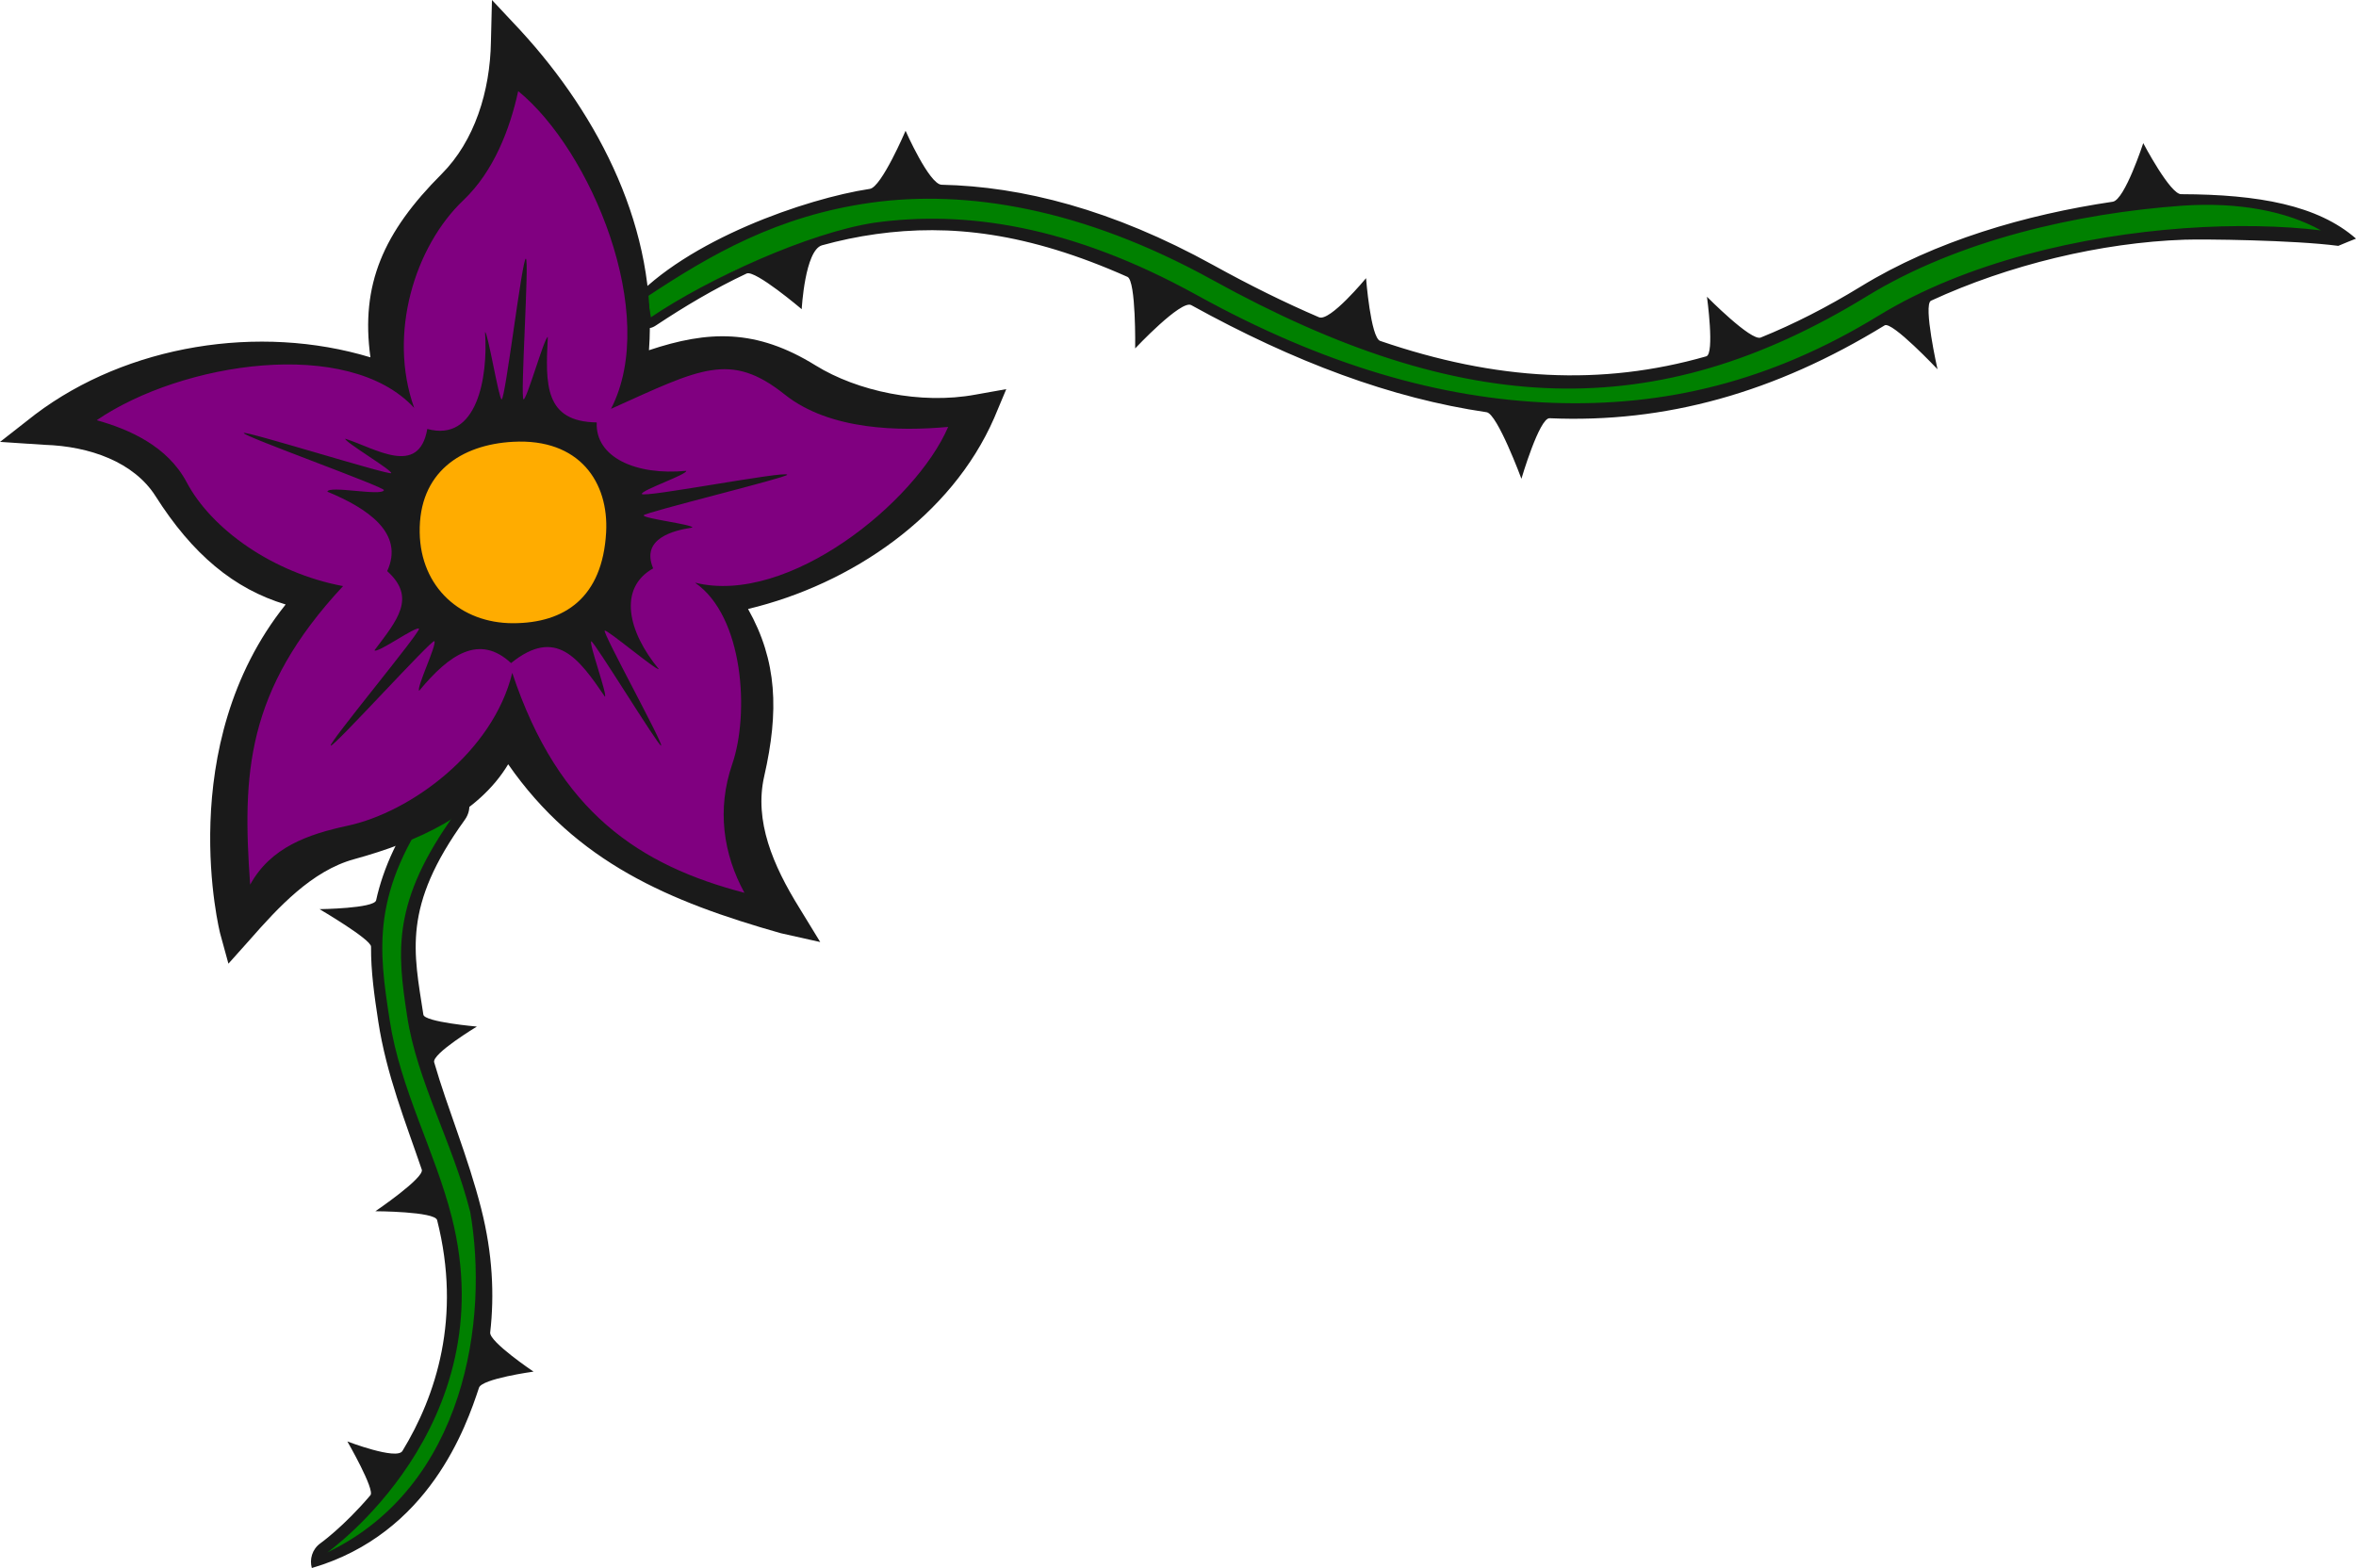 <?xml version="1.0" encoding="UTF-8" standalone="no"?>
<!-- Created with Inkscape (http://www.inkscape.org/) -->

<svg
   xmlns:dc="http://purl.org/dc/elements/1.1/"
   xmlns:cc="http://creativecommons.org/ns#"
   xmlns:rdf="http://www.w3.org/1999/02/22-rdf-syntax-ns#"
   xmlns:svg="http://www.w3.org/2000/svg"
   xmlns="http://www.w3.org/2000/svg"
   xmlns:sodipodi="http://sodipodi.sourceforge.net/DTD/sodipodi-0.dtd"
   xmlns:inkscape="http://www.inkscape.org/namespaces/inkscape"
   width="102.667"
   height="68.334"
   viewBox="0 0 102.667 68.334"
   id="svg2"
   version="1.1"
   inkscape:version="0.91 r13725"
   sodipodi:docname="easterEgg.svg">
  <defs
     id="defs4" />
  <sodipodi:namedview
     id="base"
     pagecolor="#ffffff"
     bordercolor="#666666"
     borderopacity="1.0"
     inkscape:pageopacity="0.0"
     inkscape:pageshadow="2"
     inkscape:zoom="4.221894"
     inkscape:cx="31.213688"
     inkscape:cy="34.16713"
     inkscape:document-units="px"
     inkscape:current-layer="layer3"
     showgrid="false"
     inkscape:window-width="1304"
     inkscape:window-height="746"
     inkscape:window-x="-8"
     inkscape:window-y="-8"
     inkscape:window-maximized="1"
     inkscape:snap-global="false"
     fit-margin-top="0"
     fit-margin-left="0"
     fit-margin-right="0"
     fit-margin-bottom="0"
     units="px" />
  <g
     inkscape:groupmode="layer"
     id="layer4"
     inkscape:label="Layer 4">
    <path
       style="fill:#008000;fill-rule:evenodd;stroke:none;stroke-width:1px;stroke-linecap:butt;stroke-linejoin:miter;stroke-opacity:1"
       d="m 17.824,36.003 c -0.77,1.658 -2.487,4.204 0,12.613 2.487,8.409 2.428,7.343 1.599,10.718 -0.829,3.375 -2.428,5.744 -4.856,7.816 -0.592,0.474 -0.888,0.888 -0.237,0.651 0.651,-0.237 4.915,-1.836 6.454,-8.172 1.54,-6.336 -1.954,-11.014 -2.783,-16.225 -0.829,-5.211 2.487,-7.935 2.013,-8.527 -0.829,0.474 -2.191,1.125 -2.191,1.125 z"
       id="path3348"
       inkscape:connector-curvature="0" />
    <path
       style="fill:#008000;fill-rule:evenodd;stroke:none;stroke-width:1px;stroke-linecap:butt;stroke-linejoin:miter;stroke-opacity:1"
       d="M 27.803,12.896 C 29.477,11.724 34.335,8.542 40.28,8.374 46.226,8.207 54.684,12.896 58.704,14.571 c 4.02,1.675 10.468,3.098 15.744,1.172 5.276,-1.926 11.473,-6.113 19.093,-6.867 7.621,-0.754 8.542,1.591 8.542,1.591 0,0 -8.96,-1.256 -15.325,1.256 -6.364,2.512 -9.547,5.862 -17,6.281 -7.453,0.419 -16.246,-3.852 -19.093,-5.443 -2.847,-1.591 -7.872,-3.685 -13.65,-2.429 -5.778,1.256 -9.044,4.187 -9.044,4.187 z"
       id="path3350"
       inkscape:connector-curvature="0" />
  </g>
  <g
     inkscape:groupmode="layer"
     id="layer3"
     inkscape:label="Layer 3">
    <path
       style="fill:#800080;fill-rule:evenodd;stroke:none;stroke-width:1px;stroke-linecap:butt;stroke-linejoin:miter;stroke-opacity:1;fill-opacity:1"
       d="M 10.384,40.029 C 9.798,37.182 10.468,29.31 13.399,25.96 10.97,24.788 8.458,22.862 7.537,21.438 6.616,20.015 4.02,18.507 2.512,18.34 5.108,16.581 10.049,14.236 16.916,16.162 c -0.084,-2.01 0.754,-5.862 2.261,-7.369 1.507,-1.507 3.015,-5.276 3.182,-6.364 1.256,1.089 6.448,7.034 5.443,13.985 2.429,-0.921 5.36,-1.256 7.537,0.419 2.177,1.675 6.699,1.256 7.202,1.172 -0.502,1.34 -4.606,7.621 -10.803,8.039 0.921,1.759 1.591,5.778 1.089,7.704 -0.502,1.926 0.502,5.192 1.005,6.197 -1.507,-0.251 -9.212,-2.429 -11.557,-8.039 -1.675,2.094 -4.438,4.187 -6.783,4.857 -2.345,0.67 -4.02,1.675 -5.108,3.266 z"
       id="path3345"
       inkscape:connector-curvature="0" />
  </g>
  <g
     inkscape:groupmode="layer"
     id="layer2"
     inkscape:label="Layer 2">
    <path
       style="opacity:1;fill:#ffac00;fill-opacity:1;stroke:none;stroke-width:0.5;stroke-linecap:round;stroke-linejoin:miter;stroke-miterlimit:4;stroke-dasharray:none;stroke-opacity:1"
       d="m 26.765,23.094 a 4.5,4.5 0 0 1 -4.5,4.5 4.5,4.5 0 0 1 -4.5,-4.5 4.5,4.5 0 0 1 4.5,-4.5 4.5,4.5 0 0 1 4.5,4.5 z"
       id="path3341"
       inkscape:connector-curvature="0" />
  </g>
  <g
     inkscape:label="Layer 1"
     inkscape:groupmode="layer"
     id="layer1"
     transform="translate(-28.15,-966.666)"
     sodipodi:insensitive="true">
    <path
       style="color:#000000;font-style:normal;font-variant:normal;font-weight:normal;font-stretch:normal;font-size:medium;line-height:normal;font-family:sans-serif;text-indent:0;text-align:start;text-decoration:none;text-decoration-line:none;text-decoration-style:solid;text-decoration-color:#000000;letter-spacing:normal;word-spacing:normal;text-transform:none;direction:ltr;block-progression:tb;writing-mode:lr-tb;baseline-shift:baseline;text-anchor:start;white-space:normal;clip-rule:nonzero;display:inline;overflow:visible;visibility:visible;opacity:1;isolation:auto;mix-blend-mode:normal;color-interpolation:sRGB;color-interpolation-filters:linearRGB;solid-color:#000000;solid-opacity:1;fill:#1a1a1a;fill-opacity:1;fill-rule:evenodd;stroke:none;stroke-width:0.5;stroke-linecap:round;stroke-linejoin:miter;stroke-miterlimit:4;stroke-dasharray:none;stroke-dashoffset:0;stroke-opacity:1;color-rendering:auto;image-rendering:auto;shape-rendering:auto;text-rendering:auto;enable-background:accumulate"
       d="m 80.059,979.963 c -0.441,-0.243 -2.442,1.887 -2.442,1.887 0,0 0.045,-2.947 -0.336,-3.118 -4.363,-1.944 -7.746,-2.309 -10.952,-1.865 -0.815,0.113 -1.6,0.28 -2.356,0.489 -0.749,0.208 -0.887,2.785 -0.887,2.785 0,0 -2.033,-1.727 -2.4,-1.555 -1.42,0.666 -2.722,1.449 -3.923,2.244 -0.446,0.309 -0.548,0.022 -0.96,-0.281 -0.133,-0.202 -0.202,-0.45 -0.166,-0.703 2.438,-2.72 7.625,-4.526 10.419,-4.949 0.505,-0.07 1.556,-2.531 1.556,-2.531 0,0 1.033,2.339 1.57,2.351 3.496,0.076 7.441,1.074 11.841,3.504 1.585,0.876 3.117,1.634 4.606,2.272 0.476,0.204 2.049,-1.704 2.049,-1.704 0,0 0.202,2.593 0.615,2.734 5.049,1.73 9.642,1.98 14.211,0.672 0.373,-0.107 0.03,-2.597 0.03,-2.597 0,0 1.923,1.948 2.341,1.779 1.445,-0.584 2.894,-1.325 4.363,-2.224 3.24,-1.986 7.188,-3.135 10.98,-3.696 0.521,-0.077 1.328,-2.553 1.328,-2.553 0,0 1.187,2.259 1.66,2.225 3.368,0.01 5.948,0.481 7.612,1.937 0,0 -0.66,0.26 -0.773,0.315 -1.957,-0.256 -5.874,-0.297 -6.696,-0.269 -3.638,0.123 -7.674,1.099 -11.051,2.659 -0.354,0.164 0.283,2.988 0.283,2.988 0,0 -1.986,-2.108 -2.304,-1.913 -4.79,2.936 -9.556,4.267 -14.601,4.047 -0.447,-0.019 -1.227,2.638 -1.227,2.638 0,0 -1.048,-2.831 -1.517,-2.9 -4.151,-0.609 -8.369,-2.181 -12.872,-4.668 z m 29.955,0.46 c 3.795,-2.326 8.85,-3.487 13.299,-3.809 2.224,-0.161 4.295,-0.112 5.975,0.092 -1.491,-0.836 -3.596,-1.245 -6.047,-1.076 -4.564,0.33 -9.741,1.497 -13.742,3.949 -9.181,5.627 -17.605,5.312 -28.511,-0.712 -5.687,-3.141 -10.753,-3.94 -14.862,-3.37 -4.11,0.57 -7.04,2.287 -9.766,4.091 l 0.154,0.906 c 2.497,-1.692 6.898,-3.693 9.745,-4.123 3.898,-0.541 8.509,0.098 14.043,3.154 5.541,3.061 10.616,4.515 15.477,4.696 4.861,0.181 9.514,-0.906 14.236,-3.8 z"
       id="path3340"
       inkscape:connector-curvature="0"
       sodipodi:nodetypes="scscscscccccscscsscscsccccsscsccscssccccscccccss" />
    <path
       style="color:#000000;font-style:normal;font-variant:normal;font-weight:normal;font-stretch:normal;font-size:medium;line-height:normal;font-family:sans-serif;text-indent:0;text-align:start;text-decoration:none;text-decoration-line:none;text-decoration-style:solid;text-decoration-color:#000000;letter-spacing:normal;word-spacing:normal;text-transform:none;direction:ltr;block-progression:tb;writing-mode:lr-tb;baseline-shift:baseline;text-anchor:start;white-space:normal;clip-rule:nonzero;display:inline;overflow:visible;visibility:visible;opacity:1;isolation:auto;mix-blend-mode:normal;color-interpolation:sRGB;color-interpolation-filters:linearRGB;solid-color:#000000;solid-opacity:1;fill:#1a1a1a;fill-opacity:1;fill-rule:evenodd;stroke:none;stroke-width:0.5;stroke-linecap:round;stroke-linejoin:miter;stroke-miterlimit:4;stroke-dasharray:none;stroke-dashoffset:0;stroke-opacity:1;color-rendering:auto;image-rendering:auto;shape-rendering:auto;text-rendering:auto;enable-background:accumulate"
       d="m 41.738,1035.001 c -0.105,-0.372 0.009,-0.819 0.381,-1.082 0,0 1.015,-0.724 2.173,-2.09 0.206,-0.242 -1.005,-2.344 -1.005,-2.344 0,0 2.15,0.827 2.399,0.417 1.463,-2.401 2.589,-5.815 1.512,-10.063 -0.096,-0.377 -2.69,-0.386 -2.69,-0.386 0,0 2.144,-1.455 2.022,-1.813 -0.703,-2.062 -1.543,-4.143 -1.896,-6.456 -0.17,-1.115 -0.323,-2.175 -0.315,-3.262 0.002,-0.319 -2.246,-1.634 -2.246,-1.634 0,0 2.388,-0.029 2.467,-0.386 0.306,-1.393 0.973,-2.901 2.251,-4.671 0.182,-0.252 0.439,-0.392 0.693,-0.418 0.255,-0.026 0.501,0.054 0.697,0.195 0.196,0.142 0.347,0.35 0.402,0.6 0.055,0.25 0.002,0.537 -0.18,0.789 -2.736,3.787 -2.221,5.761 -1.804,8.489 0.049,0.322 2.332,0.519 2.332,0.519 0,0 -1.969,1.187 -1.861,1.558 0.585,2.028 1.469,4.09 2.052,6.39 0.494,1.947 0.577,3.748 0.389,5.385 -0.046,0.405 1.888,1.705 1.888,1.705 0,0 -2.261,0.309 -2.377,0.705 -0.551,1.667 -2.161,6.36 -7.285,7.854 z m 6.9,-15.527 c -0.766,-3.02 -2.312,-5.684 -2.745,-8.514 -0.431,-2.825 -0.69,-4.989 2.103,-8.856 0.109,-0.15 0.123,-0.274 0.098,-0.389 -0.025,-0.115 -0.103,-0.226 -0.209,-0.303 -0.106,-0.077 -0.234,-0.115 -0.352,-0.103 -0.117,0.012 -0.229,0.064 -0.338,0.215 -2.912,4.03 -2.53,6.557 -2.067,9.586 0.463,3.034 1.978,5.723 2.71,8.607 2.32,9.15 -5.427,14.607 -5.427,14.607 l -0.002,0 0,0 c 6.031,-2.893 7.047,-10.184 6.229,-14.854 z"
       id="path3338"
       inkscape:connector-curvature="0"
       sodipodi:nodetypes="ccscsscssscscccccscsssccccscscccsscccc" />
    <path
       style="color:#000000;font-style:normal;font-variant:normal;font-weight:normal;font-stretch:normal;font-size:medium;line-height:normal;font-family:sans-serif;text-indent:0;text-align:start;text-decoration:none;text-decoration-line:none;text-decoration-style:solid;text-decoration-color:#000000;letter-spacing:normal;word-spacing:normal;text-transform:none;direction:ltr;block-progression:tb;writing-mode:lr-tb;baseline-shift:baseline;text-anchor:start;white-space:normal;clip-rule:nonzero;display:inline;overflow:visible;visibility:visible;opacity:1;isolation:auto;mix-blend-mode:normal;color-interpolation:sRGB;color-interpolation-filters:linearRGB;solid-color:#000000;solid-opacity:1;fill:#1a1a1a;fill-opacity:1;fill-rule:nonzero;stroke:none;stroke-width:0.974;stroke-linecap:butt;stroke-linejoin:miter;stroke-miterlimit:4;stroke-dasharray:none;stroke-dashoffset:0;stroke-opacity:1;color-rendering:auto;image-rendering:auto;shape-rendering:auto;text-rendering:auto;enable-background:accumulate"
       d="m 49.543,968.487 c -0.034,2.152 -0.713,4.324 -2.145,5.759 -2.546,2.548 -3.542,4.826 -3.106,7.993 -4.846,-1.468 -10.591,-0.545 -14.605,2.485 l -1.537,1.202 1.945,0.126 c 1.968,0.063 3.89,0.75 4.834,2.238 1.605,2.53 3.417,4.044 5.669,4.72 -4.932,6.165 -2.855,14.337 -2.855,14.337 l 0.361,1.317 0.91,-1.018 c 1.263,-1.439 2.724,-3.029 4.565,-3.535 2.799,-0.767 5.425,-1.982 6.716,-4.138 2.971,4.275 7.015,5.984 11.882,7.364 l 1.716,0.384 -0.916,-1.498 c -1.14,-1.839 -1.97,-3.777 -1.525,-5.728 0.646,-2.832 0.569,-5.022 -0.704,-7.289 4.515,-1.081 8.859,-4.053 10.724,-8.322 l 0.528,-1.259 -1.346,0.24 c -2.387,0.442 -5.149,-0.149 -6.966,-1.275 -2.595,-1.607 -4.681,-1.522 -7.258,-0.661 0.39,-5.203 -2.14,-10.174 -5.601,-13.938 l -1.241,-1.325 z m 1.19,2.151 c 3.159,2.57 6.171,9.725 4.043,13.846 3.889,-1.751 5.195,-2.519 7.572,-0.623 1.976,1.575 5.042,1.6 7.12,1.41 -1.403,3.271 -6.964,7.803 -11.032,6.788 2.136,1.473 2.373,5.73 1.623,7.908 -0.678,1.969 -0.393,3.918 0.531,5.608 -4.542,-1.188 -8.095,-3.485 -10.117,-9.586 -0.843,3.457 -4.427,6.073 -7.173,6.663 -1.739,0.374 -3.353,0.942 -4.249,2.569 -0.342,-4.797 -0.202,-8.451 4.049,-13.012 -3.048,-0.57 -5.727,-2.473 -6.812,-4.52 -0.841,-1.588 -2.52,-2.316 -3.924,-2.71 3.71,-2.531 10.964,-3.652 13.836,-0.534 -1.155,-3.222 0.022,-7.037 2.145,-9.055 1.328,-1.261 2.028,-3.109 2.387,-4.753 z"
       id="path3336"
       inkscape:connector-curvature="0"
       sodipodi:nodetypes="csccccsccccsccccsccccsccccccsccsccsccsccsc" />
    <path
       style="color:#000000;font-style:normal;font-variant:normal;font-weight:normal;font-stretch:normal;font-size:medium;line-height:normal;font-family:sans-serif;text-indent:0;text-align:start;text-decoration:none;text-decoration-line:none;text-decoration-style:solid;text-decoration-color:#000000;letter-spacing:normal;word-spacing:normal;text-transform:none;direction:ltr;block-progression:tb;writing-mode:lr-tb;baseline-shift:baseline;text-anchor:start;white-space:normal;clip-rule:nonzero;display:inline;overflow:visible;visibility:visible;opacity:1;isolation:auto;mix-blend-mode:normal;color-interpolation:sRGB;color-interpolation-filters:linearRGB;solid-color:#000000;solid-opacity:1;fill:#1a1a1a;fill-opacity:1;fill-rule:nonzero;stroke:none;stroke-width:0.974;stroke-linecap:butt;stroke-linejoin:miter;stroke-miterlimit:4;stroke-dasharray:none;stroke-dashoffset:0;stroke-opacity:1;color-rendering:auto;image-rendering:auto;shape-rendering:auto;text-rendering:auto;enable-background:accumulate"
       d="m 50.012,984.076 c -0.121,0.01 -0.606,-2.953 -0.725,-2.937 0.137,1.991 -0.354,4.814 -2.517,4.221 -0.367,2.108 -2.267,0.842 -3.573,0.427 -0.069,0.114 2.06,1.38 1.999,1.498 -0.057,0.111 -6.376,-1.863 -6.425,-1.747 -0.057,0.128 6.157,2.355 6.11,2.49 -0.095,0.278 -2.414,-0.221 -2.465,0.066 1.754,0.725 3.37,1.808 2.606,3.462 1.296,1.161 0.422,2.154 -0.555,3.452 0.118,0.153 1.809,-1.066 1.94,-0.942 0.107,0.104 -3.959,5.002 -3.844,5.094 0.108,0.095 4.397,-4.632 4.512,-4.552 0.142,0.103 -0.807,2.073 -0.656,2.16 1.327,-1.608 2.633,-2.474 4.001,-1.204 1.957,-1.58 2.945,-0.218 4.092,1.466 0.117,-0.065 -0.709,-2.336 -0.598,-2.414 0.095,-0.062 2.955,4.617 3.046,4.545 0.106,-0.079 -2.559,-4.921 -2.459,-5.011 0.092,-0.073 2.271,1.763 2.357,1.674 -1.344,-1.623 -1.786,-3.523 -0.245,-4.388 -0.549,-1.302 0.881,-1.654 1.71,-1.779 0.011,-0.138 -2.125,-0.388 -2.125,-0.532 0,-0.119 6.262,-1.65 6.254,-1.768 -0.012,-0.194 -6.3,1.024 -6.331,0.835 -0.027,-0.164 1.975,-0.848 1.934,-1.007 -2.2,0.212 -3.969,-0.591 -3.902,-2.11 -2.273,-0.032 -2.24,-1.645 -2.131,-3.723 -0.142,-0.014 -0.912,2.729 -1.057,2.718 -0.154,-0.01 0.259,-6.129 0.099,-6.131 -0.161,0 -0.891,6.115 -1.053,6.129 z m 0.489,1.844 c 2.91,-0.161 4.186,1.774 4.062,3.954 -0.161,2.828 -1.796,3.952 -4.062,3.952 -2.265,0 -4.023,-1.558 -4.062,-3.952 -0.043,-2.622 1.8,-3.829 4.062,-3.954 z"
       id="path4146"
       inkscape:connector-curvature="0"
       sodipodi:nodetypes="scccssscccssscccssscccssscccscsssssss" />
  </g>
</svg>
